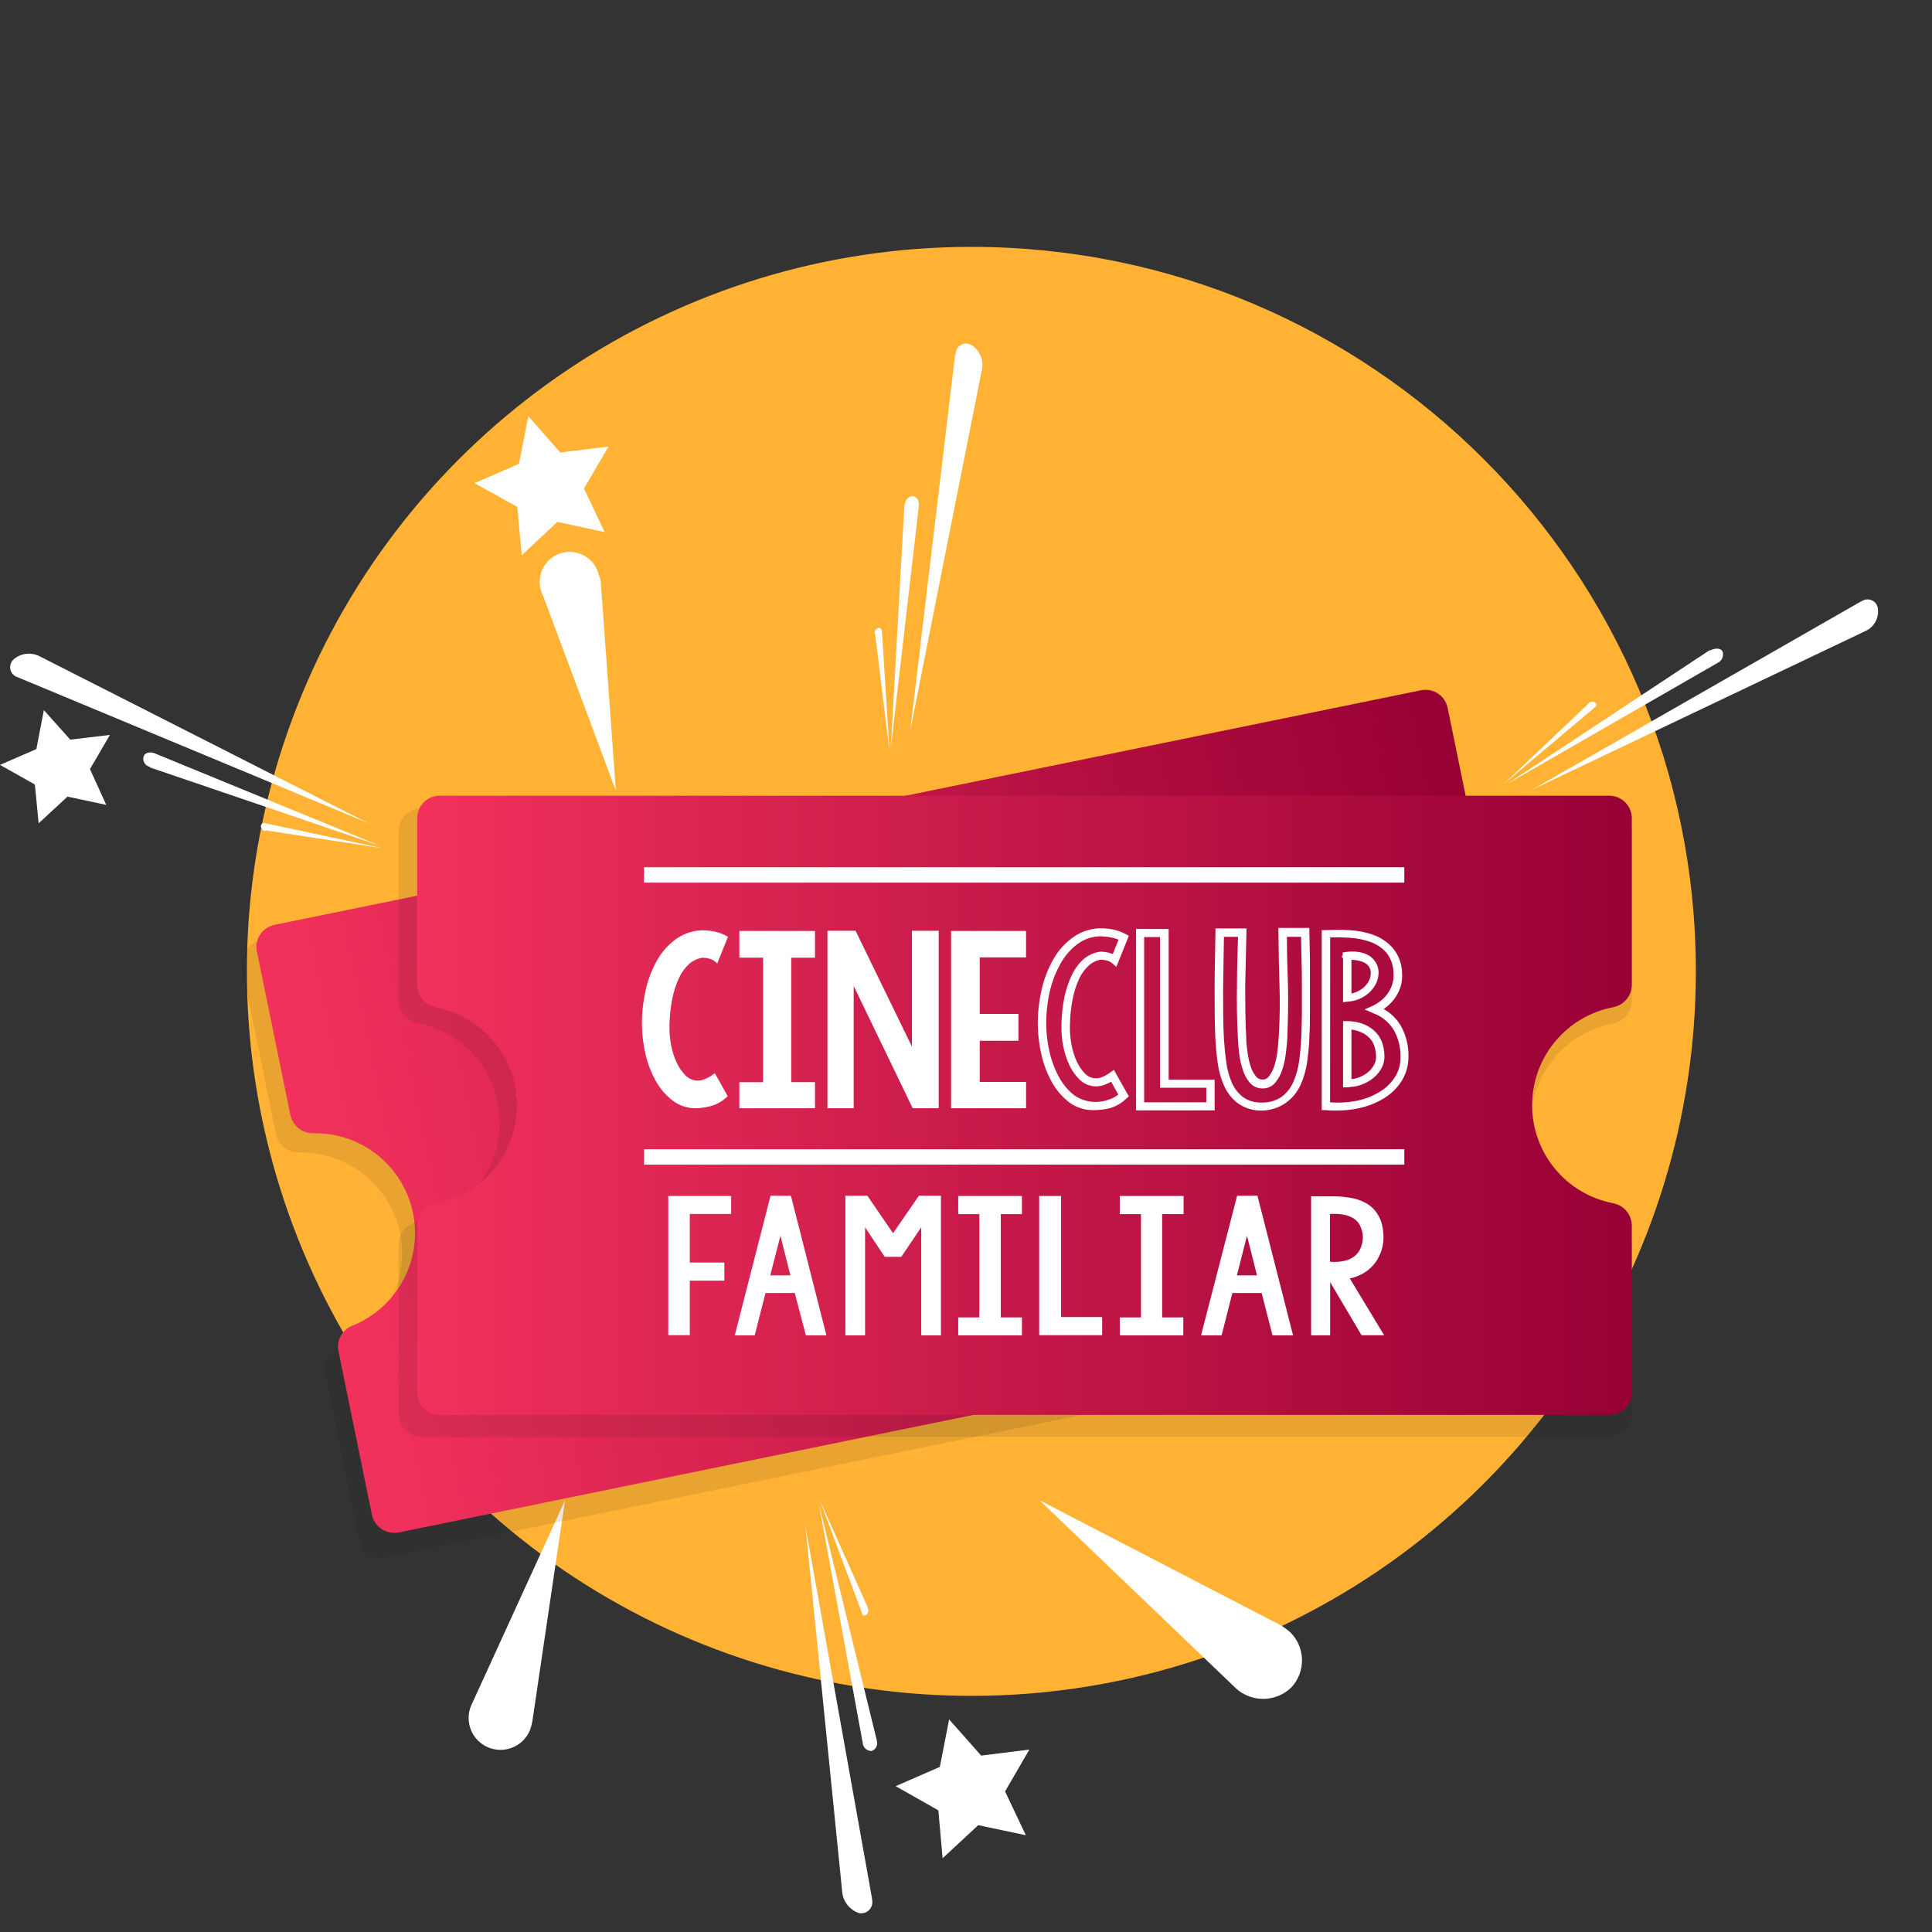 <svg xmlns="http://www.w3.org/2000/svg" width="180" height="180" viewBox="0 0 180 180">
    <rect x="0" y="0" width="180" height="180" fill="#333333" stroke="none"/>
    <defs>
        <linearGradient id="prefix__a" x1="4.555%" x2="95.712%" y1="56.021%" y2="44.017%">
            <stop offset="0%" stop-color="#F1315B"/>
            <stop offset="100%" stop-color="#980035"/>
        </linearGradient>
        <linearGradient id="prefix__b" x1="-.062%" x2="100%" y1="50%" y2="50%">
            <stop offset="0%" stop-color="#F1315B"/>
            <stop offset="100%" stop-color="#980035"/>
        </linearGradient>
    </defs>
    <g fill="none" fill-rule="evenodd">
        <path fill="#FFB233" d="M158 67.489c.004 27.303-16.44 51.919-41.664 62.37-25.223 10.45-54.258 4.675-73.564-14.631-19.306-19.306-25.08-48.34-14.63-73.564C38.592 16.44 63.208-.004 90.51 0c37.27.006 67.483 30.218 67.489 67.489" transform="translate(0 23)"/>
        <g fill-rule="nonzero">
            <g fill="#FFF">
                <g>
                    <g>
                        <path d="M.699 1.781l21.438 7.3L1.18.482C.72.279.196.398.105.768c-.059.207-.028.428.085.61s.298.308.509.347v.056zM11.47 7.642l10.883 1.663-10.869-2.32c-.251-.076-.44.042-.454.266.025.218.175.4.384.468l.056-.077z" transform="translate(0 23) translate(0 9) translate(.699 28.64) translate(12.574 9.081)"/>
                    </g>
                    <path d="M1.04 2.494l32.602 13.573L2.906.46C2.13.106 1.22.234.573.789c-.266.237-.382.6-.304.946.079.347.34.625.681.724 0 0 .077.035.09.035z" transform="translate(0 23) translate(0 9) translate(.699 28.64)"/>
                </g>
                <path d="M55.981 22.298l1.397 19.37-6.782-18.162c-.503-.96-.405-2.124.25-2.986.655-.863 1.75-1.27 2.81-1.042 1.059.226 1.892 1.045 2.137 2.1.11.225.175.47.188.72zM119.381 119.451l-22.535-11.68 18.309 17.534c1.476 1.338 3.738 1.295 5.162-.098 1.36-1.466 1.307-3.747-.119-5.148-.26-.22-.532-.423-.817-.608zM49.597 128.385l3.045-20.607-8.676 18.973c-.476.968-.39 2.119.227 3.005.616.886 1.664 1.368 2.738 1.259 1.073-.11 2.003-.793 2.428-1.784.106-.274.186-.557.238-.846z" transform="translate(0 23) translate(0 9)"/>
                <g>
                    <g>
                        <path d="M3.227 1.125L1.963 23.75 4.568 1.243C4.652.706 4.38.28 4.01.258c-.37-.02-.699.329-.79.867h.007zM.496 13.049L1.837 23.98l-.698-11.12c0-.21-.161-.385-.385-.315-.197.083-.32.282-.307.496l.049.007z" transform="translate(0 23) translate(0 9) translate(81.031) translate(0 13.97)"/>
                    </g>
                    <path d="M7.956 1.027l-4.19 35.08 6.712-33.809c.117-.842-.264-1.676-.978-2.137-.294-.191-.67-.207-.979-.041-.31.165-.504.486-.509.837-.016.025-.035.048-.056.07z" transform="translate(0 23) translate(0 9) translate(81.031)"/>
                </g>
                <g>
                    <g>
                        <path d="M19.56.643L.698 13.105 20.335 1.809c.404-.192.593-.664.433-1.083-.189-.3-.699-.3-1.139-.07l-.07-.013zM8.313 5.588L.356 13.14l8.509-7.167c.167-.126.216-.315.07-.434-.171-.154-.431-.154-.601 0l-.021.05z" transform="translate(0 23) translate(0 9) translate(139.709 23.75) translate(0 4.191)"/>
                    </g>
                    <path d="M33.649.3L3.032 17.827 34.11 3.032c.771-.355 1.232-1.16 1.146-2.005-.012-.35-.213-.667-.525-.827-.312-.16-.686-.137-.977.058-.033.019-.069.033-.105.042z" transform="translate(0 23) translate(0 9) translate(139.709 23.75)"/>
                </g>
                <g>
                    <g>
                        <path d="M5.525 22.472L.147.517l4.086 22.276c.026.435.389.773.824.769.199-.063.363-.205.453-.393.09-.188.098-.405.022-.599.025-.03.022-.073-.007-.098zM4.722 10.213L.244.203 4.156 10.68c-.004.091.043.178.123.223.08.046.178.043.255-.007.2-.134.279-.39.188-.614v-.07z" transform="translate(0 23) translate(0 9) translate(74.744 107.576) translate(1.397)"/>
                    </g>
                    <path d="M6.503 37.31L.293 2.598l3.444 34.228c.133.857.735 1.567 1.558 1.837.34.066.692-.043.936-.29.244-.247.348-.599.28-.939 0 0-.029-.09-.008-.126z" transform="translate(0 23) translate(0 9) translate(74.744 107.576)"/>
                </g>
                <path d="M3.206 7.537L3.255 7.621 3.598 11.177 6.287 8.69 9.898 9.458 8.383 6.126 10.241 2.941 6.545 3.381 4.086 0.629 3.388 4.261 0 5.735z" transform="translate(0 23) translate(0 9) translate(0 33.53)"/>
                <g>
                    <path d="M4.191 8.941L4.191 9.039 4.603 13.44 7.921 10.338 12.329 11.288 10.401 7.223 12.693 3.318 8.194 3.87 5.211 0.489 4.345 4.925 0.203 6.727z" transform="translate(0 23) translate(0 9) translate(44.008 6.287)"/>
                </g>
                <g>
                    <path d="M4.247 8.802L4.303 8.899 4.694 13.293 8.012 10.213 12.448 11.149 10.513 7.069 12.776 3.171 8.285 3.73 5.302 0.363 4.436 4.785 0.321 6.58z" transform="translate(0 23) translate(0 9) translate(83.127 127.834)"/>
                </g>
            </g>
            <g>
                <path fill="#1D1D1B" d="M115.958 18.483l-3.157-15.437c-.122-.56-.462-1.048-.944-1.357-.482-.31-1.067-.414-1.627-.292L1.88 23.534c-1.165.245-1.914 1.383-1.677 2.55l3.157 15.43c.212 1.022 1.122 1.748 2.165 1.726 4.539-.076 8.487 3.092 9.397 7.538.91 4.447-1.477 8.911-5.68 10.624-.966.392-1.518 1.415-1.314 2.438l3.158 15.438c.114.56.447 1.05.924 1.365.477.315 1.059.427 1.619.311l108.344-22.172c1.166-.238 1.92-1.375 1.683-2.542L120.5 40.802c-.218-1.02-1.13-1.741-2.173-1.718-4.526.054-8.454-3.113-9.36-7.549-.906-4.435 1.466-8.889 5.651-10.614.98-.38 1.545-1.407 1.341-2.438z" opacity=".1" transform="translate(0 23) translate(0 9) translate(22.353 32.133)"/>
                <g>
                    <path fill="url(#prefix__a)" d="M114.24 17.051l-3.116-15.214c-.105-.554-.43-1.043-.901-1.354-.471-.312-1.048-.42-1.6-.301L1.845 22.032c-.556.106-1.046.432-1.357.904-.312.473-.42 1.051-.298 1.604l3.115 15.214c.211 1.004 1.105 1.716 2.13 1.698 4.49-.09 8.4 3.042 9.296 7.442.895 4.4-1.482 8.81-5.649 10.482-.961.372-1.51 1.388-1.292 2.396l3.108 15.215c.242 1.145 1.36 1.883 2.508 1.655l106.78-21.85c1.145-.242 1.883-1.36 1.655-2.508l-3.088-15.25c-.206-.992-1.082-1.701-2.095-1.697-4.459.056-8.33-3.061-9.225-7.43-.895-4.368 1.437-8.757 5.557-10.46.945-.387 1.474-1.399 1.25-2.396z" transform="translate(0 23) translate(0 9) translate(22.353 32.133) translate(1.397)"/>
                    <g fill="#FFF">
                        <g>
                            <g>
                                <path d="M6.462 2.536c-.217-.112-.456-.172-.699-.175-.22-.012-.44 0-.657.035-.484.172-.906.483-1.215.894-.336.462-.573.987-.699 1.544-.162.686-.237 1.39-.223 2.096.008.844.095 1.686.258 2.514.108.609.281 1.204.517 1.775.219.543.505 1.057.852 1.53.3.405.666.757 1.083 1.04.36.245.796.354 1.23.308.273-.031.536-.124.768-.273.288-.181.551-.4.782-.65l1.397 1.586c-.322.45-.748.814-1.243 1.062-.416.192-.852.34-1.3.44-.706.15-1.442.064-2.095-.244-.694-.338-1.312-.813-1.816-1.397-.567-.654-1.037-1.386-1.397-2.173-.4-.838-.7-1.719-.894-2.626C.88 8.78.775 7.716.796 6.65c.01-1.004.172-2 .482-2.955.251-.852.69-1.638 1.286-2.298C3.192.767 4.008.357 4.89.231c.319-.05.641-.07.964-.063.345.007.688.061 1.02.16l-.412 2.208z" transform="translate(0 23) translate(0 9) translate(22.353 32.133) translate(1.397) translate(21.655 10.478) translate(2.096 6.287) translate(0 12.574)"/>
                                <path d="M7.32 16.45c-.75.162-1.533.071-2.228-.258-.717-.345-1.356-.832-1.879-1.432-.584-.655-1.071-1.392-1.446-2.186-.405-.852-.712-1.747-.915-2.669C.622 8.85.516 7.772.538 6.692c.011-1.022.176-2.037.489-3.01.285-.88.763-1.683 1.397-2.355C3.074.658 3.926.22 4.848.077c.332-.055.67-.078 1.006-.07.362.01.721.066 1.069.168l.16.049-.482 2.64-.244-.133c-.18-.098-.382-.15-.587-.153-.202-.024-.406-.024-.608 0-.44.158-.824.442-1.103.817-.33.44-.567.94-.699 1.474-.157.673-.23 1.363-.217 2.054.006.835.09 1.667.252 2.486.109.596.28 1.18.51 1.74.213.529.492 1.029.831 1.488.283.39.633.725 1.034.992.535.373 1.246.373 1.781 0 .276-.168.525-.375.74-.615l.154-.16 1.6 1.864-.09.12c-.341.473-.792.856-1.314 1.117-.42.213-.863.379-1.32.496zM4.772.448C3.973.584 3.24.971 2.675 1.551c-.585.634-1.022 1.39-1.278 2.214-.302.937-.46 1.915-.468 2.9-.02 1.05.083 2.101.307 3.129.188.893.476 1.763.86 2.591.364.761.835 1.467 1.397 2.096.491.56 1.09 1.016 1.76 1.341 1.051.432 2.243.36 3.234-.196.419-.21.784-.514 1.07-.887L8.43 13.433c-.21.203-.445.379-.698.524-.652.42-1.488.426-2.145.014-.434-.294-.815-.66-1.124-1.083-.361-.483-.657-1.012-.88-1.572-.242-.582-.42-1.188-.531-1.809-.166-.847-.252-1.707-.259-2.57-.013-.722.065-1.443.23-2.145.14-.581.391-1.13.741-1.614.337-.438.793-.77 1.313-.957.242-.042.488-.059.734-.049.178.008.354.038.524.091L6.664.461c-.263-.065-.532-.1-.803-.105-.325-.01-.65.012-.971.063L4.77.447z" transform="translate(0 23) translate(0 9) translate(22.353 32.133) translate(1.397) translate(21.655 10.478) translate(2.096 6.287) translate(0 12.574)"/>
                            </g>
                            <g>
                                <path d="M3.807 17.54L3.395 15.501 5.56 15.061 3.157 3.325 0.992 3.765 0.566 1.67 7.09 0.335 7.509 2.431 5.344 2.878 7.747 14.607 9.912 14.166 10.331 16.206z" transform="translate(0 23) translate(0 9) translate(22.353 32.133) translate(1.397) translate(21.655 10.478) translate(2.096 6.287) translate(7.684 10.478)"/>
                                <path d="M10.562 16.353L3.653 17.75l-.489-2.41 2.166-.44L3.004 3.549l-2.166.44-.496-2.431L7.244.16l.496 2.43-2.166.448 2.327 11.365 2.165-.447.496 2.396zm-6.601.97l6.14-1.256-.321-1.677-2.166.44L5.12 2.731l2.166-.44-.35-1.697L.797 1.85l.35 1.69 2.165-.44 2.48 12.1-2.173.446.343 1.677z" transform="translate(0 23) translate(0 9) translate(22.353 32.133) translate(1.397) translate(21.655 10.478) translate(2.096 6.287) translate(7.684 10.478)"/>
                            </g>
                            <g>
                                <path d="M3.06 6.462L5.484 18.281 3.465 18.693 0.224 2.836 2.473 2.375 10.227 12.469 7.935 1.292 9.989 0.866 13.272 16.695 11.177 17.114z" transform="translate(0 23) translate(0 9) translate(22.353 32.133) translate(1.397) translate(21.655 10.478) translate(2.096 6.287) translate(16.067 7.684)"/>
                                <path d="M13.468 16.835l-2.375.489L3.409 7.258l2.284 11.177-2.396.489L0 2.689l2.564-.524 7.313 9.515L7.684 1.11l2.438-.502 3.346 16.227zm-2.2.07l1.739-.356L9.842 1.055l-1.676.342 2.424 11.875L2.389 2.578l-1.942.398L3.618 18.47l1.635-.336-2.55-12.462 8.565 11.233z" transform="translate(0 23) translate(0 9) translate(22.353 32.133) translate(1.397) translate(21.655 10.478) translate(2.096 6.287) translate(16.067 7.684)"/>
                            </g>
                            <g>
                                <path d="M6.797 0.622L7.209 2.661 3.018 3.528 4.142 9.046 7.677 8.348 8.103 10.443 4.568 11.142 5.414 15.27 9.64 14.383 10.066 16.479 3.625 17.799 0.384 1.956z" transform="translate(0 23) translate(0 9) translate(22.353 32.133) translate(1.397) translate(21.655 10.478) translate(2.096 6.287) translate(27.243 6.287)"/>
                                <path d="M10.262 16.604l-6.818 1.397L.133 1.788 6.95.391l.488 2.41-4.226.866 1.055 5.156 3.535-.699.503 2.452-3.535.699.768 3.75 4.192-.88.53 2.46zm-6.51.95l6.056-1.243-.35-1.711-4.226.887-.915-4.499 3.493-.698-.35-1.719-3.534.699L2.794 3.38l4.191-.866-.342-1.67-6.056 1.25 3.164 15.46z" transform="translate(0 23) translate(0 9) translate(22.353 32.133) translate(1.397) translate(21.655 10.478) translate(2.096 6.287) translate(27.243 6.287)"/>
                            </g>
                            <path d="M43.715 21.767c-.793.17-1.621.075-2.354-.273-.742-.352-1.403-.854-1.942-1.474-.596-.68-1.092-1.443-1.474-2.263-.41-.863-.718-1.77-.922-2.703-.237-1.069-.344-2.162-.321-3.256.01-1.04.177-2.075.495-3.066.294-.911.785-1.746 1.44-2.445.694-.702 1.6-1.156 2.577-1.292.344-.055.693-.079 1.04-.07.38.007.756.066 1.119.174l.328.098-.566 3.074-.482-.273c-.155-.082-.327-.125-.503-.125-.179-.016-.359-.016-.538 0-.399.15-.747.408-1.006.747-.305.418-.524.893-.642 1.397-.154.657-.227 1.33-.217 2.005.013.825.097 1.648.252 2.459.106.582.275 1.151.503 1.697.204.518.477 1.007.81 1.453.27.372.604.693.985.95.474.323 1.097.323 1.572 0 .258-.157.494-.35.698-.573l.3-.335 1.845 2.152-.182.237c-.361.501-.841.904-1.397 1.174-.45.231-.926.41-1.418.53zM41.158 5.763c-.744.139-1.428.505-1.956 1.048-.573.613-1.002 1.345-1.257 2.144-.3.918-.456 1.878-.461 2.843-.023 1.038.078 2.074.3 3.088.193.89.486 1.754.873 2.578.35.759.807 1.464 1.356 2.095.471.542 1.049.982 1.697 1.293.998.412 2.13.34 3.067-.196.344-.17.65-.407.9-.699l-.893-1.096c-.168.155-.354.291-.552.405-.739.48-1.696.464-2.417-.042-.454-.304-.851-.684-1.174-1.125-.367-.497-.67-1.04-.9-1.613-.249-.593-.432-1.212-.546-1.845-.164-.851-.25-1.717-.258-2.584-.014-.736.066-1.47.237-2.187.14-.608.405-1.18.776-1.683.354-.47.84-.826 1.397-1.02h.049c.249-.043.502-.06.754-.049.12.006.239.02.356.042l.266-1.397c-.193-.04-.39-.063-.587-.07-.3 0-.598.021-.894.063l-.133.007zM54.787 19.56l-7.202 1.473-3.388-16.555 2.976-.608 2.794 13.754 4.226-.866.594 2.801zm-6.587.579l5.672-1.16-.273-1.327-4.191.866-2.794-13.754-1.446.293L48.2 20.14zM59.027 18.68c-.77.18-1.58.107-2.305-.21-.611-.308-1.138-.758-1.537-1.314-.425-.596-.761-1.25-.999-1.942-.251-.698-.482-1.439-.698-2.172-.364-1.397-.699-2.969-1.027-4.625-.329-1.655-.636-3.353-.964-5.113l-.07-.363 2.829-.58.063.384c.284 1.588.573 3.179.866 4.771.293 1.572.65 3.179 1.069 4.792.112.447.244.908.405 1.397.146.428.33.842.552 1.237.181.312.418.59.698.817.177.148.409.212.636.175.238-.036.443-.184.552-.398.168-.334.272-.697.307-1.07.053-.475.053-.955 0-1.431-.049-.531-.105-1.041-.174-1.509-.231-1.55-.524-3.102-.88-4.596-.357-1.495-.7-3.109-1.083-4.771l-.077-.37 2.794-.574.643 2.892c.186.857.368 1.696.544 2.515.175.824.343 1.614.49 2.375.146.762.272 1.474.377 2.096.118.747.21 1.523.265 2.305.064.752.02 1.51-.133 2.25-.153.703-.485 1.355-.964 1.892-.588.6-1.35.999-2.179 1.14zM52.335 3.492c.307 1.625.608 3.208.901 4.75.314 1.641.657 3.178 1.013 4.575.196.699.412 1.397.657 2.096.218.624.524 1.214.908 1.753.328.458.761.83 1.264 1.083.57.24 1.201.291 1.802.147.651-.115 1.251-.427 1.719-.894.393-.44.665-.974.789-1.551.147-.672.194-1.362.14-2.047-.047-.75-.133-1.495-.259-2.235-.098-.636-.223-1.335-.37-2.096-.147-.761-.307-1.544-.482-2.354s-.356-1.656-.545-2.515l-.496-2.11-1.292.266c.328 1.523.698 2.997.992 4.38.363 1.516.663 3.088.901 4.66.063.488.126 1.005.175 1.55.056.527.056 1.059 0 1.586-.044.465-.177.918-.392 1.334-.226.43-.644.725-1.124.796-.448.08-.908-.043-1.258-.335-.342-.286-.627-.634-.838-1.027-.25-.444-.457-.912-.615-1.397-.167-.489-.307-.978-.419-1.439-.419-1.614-.789-3.248-1.082-4.834-.273-1.467-.538-2.927-.797-4.394l-1.292.252zM65.845 17.275c-.315.07-.636.119-.971.16l-.356.05L61.15 1.034l.363-.091c.698-.168 1.397-.307 2.18-.42.757-.11 1.526-.11 2.283 0 .736.117 1.43.418 2.02.874.645.537 1.093 1.275 1.27 2.096.13.454.165.929.105 1.397-.057.407-.177.803-.356 1.173-.163.337-.373.65-.622.93l-.125.14c.725.234 1.375.655 1.886 1.222.658.762 1.101 1.685 1.285 2.675.16.743.114 1.516-.133 2.235-.264.732-.692 1.394-1.25 1.935-.636.61-1.377 1.1-2.186 1.446-.65.285-1.33.496-2.026.629zm-.699-.636c.832-.12 1.643-.355 2.41-.698.717-.307 1.374-.737 1.942-1.272.473-.459.834-1.02 1.055-1.641.205-.595.244-1.236.112-1.851-.157-.864-.543-1.67-1.118-2.333-.564-.617-1.32-1.026-2.144-1.16l-.853-.168.699-.503c.203-.15.388-.324.552-.517.205-.224.375-.478.503-.754.15-.298.248-.62.293-.95.044-.375.013-.755-.09-1.118-.136-.668-.49-1.273-1.007-1.718-.484-.373-1.057-.613-1.662-.699-.679-.1-1.368-.1-2.047 0-.6.091-1.18.196-1.74.322l3.095 15.06zm1.481-1.767l-.23.042-.357.042-1.222-5.966.398-.07c.53-.104 1.076-.104 1.607 0 .433.085.845.259 1.208.51.334.24.61.55.81.908.199.358.34.745.42 1.146.084.405.055.826-.084 1.216-.14.383-.35.736-.622 1.04-.278.313-.606.577-.97.783-.302.166-.627.284-.965.349h.007zm-.887-5.267l.922 4.492c.184-.06.362-.137.53-.23.29-.167.551-.377.776-.623.204-.231.363-.499.468-.789.098-.266.12-.554.063-.831-.068-.328-.185-.644-.349-.936-.144-.274-.347-.513-.594-.699-.276-.187-.587-.316-.915-.377-.3-.05-.607-.052-.908-.007h.007zm-1.285-2.382l-.81-3.96-.14-.092.042-.244v-.203l.16-.035c.057-.033.118-.059.182-.076.334-.116.681-.186 1.034-.21.341-.025.685.013 1.013.112.319.098.607.276.838.517.243.271.399.61.447.97.049.332.027.67-.063.993-.094.323-.242.628-.44.9-.213.29-.473.543-.768.748-.332.227-.7.393-1.09.49l-.405.09zm0-3.989l.628 3.039c.15-.061.293-.139.426-.23.225-.157.421-.35.58-.573.155-.21.266-.447.329-.699.063-.227.08-.465.048-.698-.026-.215-.116-.417-.258-.58-.14-.148-.315-.256-.51-.315-.227-.063-.463-.09-.698-.076-.195.029-.386.073-.573.132h.028z" transform="translate(0 23) translate(0 9) translate(22.353 32.133) translate(1.397) translate(21.655 10.478) translate(2.096 6.287)"/>
                        </g>
                        <path d="M0.021 7.768H70.853V9.2H0.021z" transform="translate(0 23) translate(0 9) translate(22.353 32.133) translate(1.397) translate(21.655 10.478) rotate(-11.56 162.1 -3.096)"/>
                        <path d="M-0.35 7.173H70.482V8.605H-0.35z" transform="translate(0 23) translate(0 9) translate(22.353 32.133) translate(1.397) translate(21.655 10.478) rotate(-11.56 35.066 7.889)"/>
                    </g>
                    <g fill="#FFF">
                        <path d="M5.938 11.924L6.273 13.566 2.501 14.334 3.409 18.77 6.566 18.162 6.909 19.839 3.751 20.481 4.771 25.455 2.794 25.846.189 13.119zM17.233 22.87l-1.872.385-1.781-3.696-2.669.545-.195 4.073-1.872.384.656-13.384 1.858-.378 5.875 12.071zm-6.287-4.456l1.837-.378-1.606-3.415-.23 3.793zM18.742 12.287L20.761 22.151 18.965 22.514 16.36 9.78 18.372 9.367 21.403 12.273 23.052 8.383 25.064 7.97 27.676 20.712 25.874 21.082 23.855 11.219 22.591 14.285 21.103 14.586zM29.262 20.411L28.927 18.77 30.862 18.372 28.934 8.948 26.999 9.34 26.656 7.684 32.482 6.489 32.818 8.152 30.883 8.543 32.818 17.974 34.746 17.575 35.088 19.217zM36.045 5.763L38.308 16.814 42.08 16.039 42.423 17.701 36.674 18.861 34.075 6.154zM44.008 17.394L43.673 15.752 45.608 15.354 43.68 5.924 41.745 6.322 41.403 4.666 47.229 3.472 47.564 5.127 45.629 5.525 47.564 14.956 49.499 14.558 49.834 16.199zM59.823 14.153l-1.872.384-1.781-3.66-2.669.544-.195 4.066-1.872.384.656-13.412 1.859-.377 5.874 12.07zm-6.252-4.457l1.838-.377-1.621-3.416-.217 3.793zM61.472 13.817L58.873 1.125 60.04.866l1.166-.21c.36-.057.72-.097 1.083-.118.3-.018.601-.018.901 0 .45.042.888.168 1.293.37.335.175.633.412.88.699.233.25.422.538.559.852.136.304.246.62.328.943.093.412.124.836.09 1.257-.028.434-.132.86-.307 1.258-.18.419-.44.8-.761 1.124-.376.374-.82.672-1.306.88l4.19 4.548-2.095.426-3.856-4.268.992 4.89-1.725.3zM64.336 3.78c-.083-.284-.21-.552-.377-.796-.166-.24-.393-.43-.657-.552-.314-.134-.65-.206-.992-.21-.472-.007-.943.057-1.397.189l.894 4.352c.47-.044.927-.167 1.355-.363.335-.164.627-.403.853-.699.197-.266.322-.579.363-.908.056-.337.044-.681-.035-1.013h-.007z" transform="translate(0 23) translate(0 9) translate(22.353 32.133) translate(1.397) translate(30.037 41.214)"/>
                    </g>
                </g>
            </g>
            <g>
                <path fill="#1D1D1B" d="M115.008 19.308V3.548c0-1.188-.963-2.15-2.151-2.15H2.263c-1.188 0-2.151.962-2.151 2.15v15.76c.013 1.033.757 1.912 1.774 2.095 4.44.858 7.648 4.744 7.648 9.267 0 4.522-3.208 8.408-7.648 9.266C.87 40.12.126 40.998.112 42.03v15.76c-.002.571.224 1.12.627 1.525.404.405.952.633 1.524.633h110.594c.572 0 1.12-.228 1.524-.633.403-.405.63-.954.627-1.525V42.073c-.013-1.033-.757-1.912-1.774-2.095-4.44-.858-7.648-4.744-7.648-9.267 0-4.522 3.208-8.408 7.648-9.266 1.032-.186 1.78-1.088 1.774-2.137z" opacity=".1" transform="translate(0 23) translate(0 9) translate(37.023 41.913)"/>
                <g>
                    <path fill="url(#prefix__b)" d="M113.611 17.848V2.319c0-1.157-.938-2.095-2.095-2.095H2.543C1.385.224.447 1.162.447 2.319v15.529c.003 1.03.74 1.91 1.753 2.095 4.377.843 7.54 4.673 7.54 9.13 0 4.458-3.163 8.288-7.54 9.13C1.188 38.388.45 39.27.447 40.3v15.515c0 1.157.938 2.095 2.096 2.095h108.973c1.157 0 2.095-.938 2.095-2.095V40.285c-.003-1.027-.736-1.908-1.746-2.096-4.377-.842-7.54-4.672-7.54-9.13 0-4.457 3.163-8.287 7.54-9.13 1.005-.187 1.737-1.059 1.746-2.081z" transform="translate(0 23) translate(0 9) translate(37.023 41.913) translate(1.397)"/>
                    <g fill="#FFF">
                        <g>
                            <g>
                                <path d="M7.363 2.955c-.185-.153-.403-.26-.636-.315-.212-.055-.43-.086-.65-.09-.519.061-1.007.28-1.397.628-.429.39-.772.867-1.006 1.397-.3.64-.517 1.317-.642 2.012-.154.823-.233 1.657-.238 2.494-.012.616.042 1.232.16 1.837.11.573.29 1.129.539 1.656.212.457.5.875.852 1.236.305.31.707.505 1.139.552.272.025.546-.01.803-.105.319-.115.62-.275.894-.475l1.02 1.823c-.396.371-.875.642-1.397.79-.458.112-.926.17-1.397.174-.73-.001-1.438-.247-2.012-.698-.614-.466-1.126-1.053-1.502-1.725-.435-.753-.758-1.565-.957-2.41-.218-.904-.335-1.83-.35-2.76-.015-1.064.095-2.126.33-3.164.211-.98.57-1.921 1.06-2.794.444-.777 1.052-1.447 1.782-1.963C4.495.554 5.376.308 6.266.356c.324.014.647.056.964.126.335.082.658.204.964.363l-.831 2.11z" transform="translate(0 23) translate(0 9) translate(37.023 41.913) translate(1.397) translate(20.956 6.287) translate(0 5.588) translate(0 .699)"/>
                                <path d="M5.414 16.765c-.756.003-1.493-.242-2.096-.698-.634-.48-1.164-1.084-1.558-1.775-.439-.772-.766-1.602-.97-2.466-.224-.915-.344-1.852-.357-2.794C.42 7.952.532 6.873.768 5.82c.214-1 .58-1.96 1.083-2.85.452-.805 1.08-1.498 1.837-2.026.765-.52 1.675-.785 2.599-.754.336.015.67.06.999.132.353.082.694.211 1.013.385l.153.076-1.006 2.494-.21-.188c-.16-.131-.349-.222-.55-.266-.197-.05-.399-.078-.602-.084-.46.069-.892.268-1.243.573-.403.37-.728.816-.957 1.313-.29.629-.5 1.29-.629 1.97-.161.82-.248 1.652-.258 2.487-.015.605.037 1.209.153 1.802.1.563.275 1.11.517 1.628.198.438.473.838.81 1.18.27.282.632.458 1.02.496.238.02.478-.016.7-.104.303-.107.588-.26.844-.454l.182-.133 1.201 2.151-.111.098c-.43.397-.95.683-1.516.831-.452.117-.916.18-1.383.19zM6.112.58c-.804-.005-1.59.24-2.25.698-.703.504-1.29 1.155-1.717 1.907-.487.856-.839 1.782-1.041 2.746C.87 6.957.76 8.008.775 9.06c.012.915.129 1.827.35 2.716.208.815.536 1.594.97 2.313.35.644.825 1.212 1.398 1.67.942.636 2.124.803 3.206.453.453-.122.873-.344 1.23-.65l-.839-1.508c-.239.153-.494.28-.761.377-.286.112-.595.155-.901.126-.469-.045-.906-.253-1.237-.587-.369-.373-.67-.808-.887-1.285-.245-.553-.416-1.136-.51-1.733-.128-.616-.19-1.243-.188-1.872.013-.856.1-1.709.258-2.55.123-.71.334-1.402.629-2.06.251-.544.61-1.031 1.055-1.432.41-.375.924-.618 1.473-.699.236.007.47.04.699.098.173.043.34.108.496.196L7.915.936c-.232-.103-.473-.182-.72-.237C6.896.63 6.593.587 6.287.566L6.112.58z" transform="translate(0 23) translate(0 9) translate(37.023 41.913) translate(1.397) translate(20.956 6.287) translate(0 5.588) translate(0 .699)"/>
                            </g>
                            <g>
                                <path d="M0.622 16.611L0.622 14.516 2.836 14.516 2.836 2.55 0.622 2.55 0.622 0.454 7.279 0.454 7.279 2.55 5.071 2.55 5.071 14.523 7.279 14.523 7.279 16.618z" transform="translate(0 23) translate(0 9) translate(37.023 41.913) translate(1.397) translate(20.956 6.287) translate(0 5.588) translate(9.081 .699)"/>
                                <path d="M7.474 16.765H.426v-2.43H2.64V2.737H.426V.251h7.048v2.487H5.26v11.596h2.214v2.431zm-6.657-.37h6.287V14.71H4.89V2.361h2.207V.63H.81V2.36h2.215v12.35H.817v1.684z" transform="translate(0 23) translate(0 9) translate(37.023 41.913) translate(1.397) translate(20.956 6.287) translate(0 5.588) translate(9.081 .699)"/>
                            </g>
                            <g>
                                <path d="M2.501 4.548L2.501 16.611 0.447 16.611 0.447 0.419 2.745 0.419 8.334 11.868 8.334 0.419 10.429 0.419 10.429 16.611 8.334 16.611z" transform="translate(0 23) translate(0 9) translate(37.023 41.913) translate(1.397) translate(20.956 6.287) translate(0 5.588) translate(17.464 .699)"/>
                                <path d="M10.618 16.765H8.194L2.696 5.372v11.393H.251V.231h2.62l5.253 10.792V.231h2.494v16.534zm-2.173-.37h1.782V.608H8.515v12.099L2.62.607H.643v15.816h1.662V3.695l6.14 12.7z" transform="translate(0 23) translate(0 9) translate(37.023 41.913) translate(1.397) translate(20.956 6.287) translate(0 5.588) translate(17.464 .699)"/>
                            </g>
                            <g>
                                <path d="M7.384 0.44L7.384 2.536 3.067 2.536 3.067 8.173 6.671 8.173 6.671 10.269 3.067 10.269 3.067 14.46 7.384 14.46 7.384 16.555 0.81 16.555 0.81 0.44z" transform="translate(0 23) translate(0 9) translate(37.023 41.913) translate(1.397) translate(20.956 6.287) translate(0 5.588) translate(28.64 .699)"/>
                                <path d="M7.58 16.765H.593V.251h6.985v2.46H3.262v5.266h3.605v2.501H3.262v3.835H7.58v2.452zm-6.574-.37h6.182v-1.726H2.871v-4.568h3.611V8.383H2.871V2.375h4.317V.629H1.006v15.766z" transform="translate(0 23) translate(0 9) translate(37.023 41.913) translate(1.397) translate(20.956 6.287) translate(0 5.588) translate(28.64 .699)"/>
                            </g>
                            <path d="M42.527 17.638c-.808.02-1.6-.225-2.256-.698-.653-.5-1.2-1.124-1.607-1.837-.446-.787-.778-1.634-.985-2.515-.229-.929-.35-1.88-.363-2.836-.017-1.095.096-2.187.336-3.256.22-1.016.592-1.993 1.103-2.898.466-.832 1.113-1.548 1.893-2.096.806-.56 1.772-.843 2.753-.803.347.018.693.064 1.033.14.371.081.729.215 1.062.397l.3.161-1.166 2.899-.42-.37c-.136-.109-.296-.185-.467-.224-.174-.043-.352-.07-.531-.084-.42.065-.814.249-1.132.531-.384.353-.695.778-.915 1.25-.281.616-.487 1.264-.615 1.929-.153.808-.235 1.629-.244 2.452-.014.592.035 1.185.147 1.767.099.548.268 1.08.503 1.586.19.417.452.798.775 1.124.235.239.547.385.88.412.216.02.434-.011.636-.09.28-.107.546-.25.79-.426l.362-.266 1.398 2.473-.224.195c-.44.427-.977.739-1.565.909-.484.118-.982.177-1.48.174zm.699-16.192c-.748-.01-1.48.212-2.096.636-.683.484-1.251 1.114-1.662 1.844-.483.84-.836 1.75-1.048 2.696-.225 1.014-.333 2.05-.321 3.088.015.9.13 1.794.342 2.668.195.802.5 1.574.908 2.291.351.628.827 1.177 1.397 1.614.894.6 2.015.756 3.039.42.374-.098.723-.272 1.027-.51l-.664-1.202c-.199.114-.407.213-.622.293-.822.313-1.751.104-2.36-.53-.386-.39-.7-.844-.93-1.342-.258-.56-.445-1.148-.559-1.753-.119-.633-.173-1.277-.16-1.921.009-.866.098-1.729.265-2.578.145-.725.38-1.429.699-2.096.259-.566.632-1.072 1.096-1.487.446-.383.996-.626 1.579-.699h.056c.252.006.503.041.747.105l.343.112.538-1.335c-.18-.078-.368-.139-.56-.181-.29-.067-.588-.107-.886-.119l-.168-.014zM53.788 17.66h-7.32V.76h3.038v14.041h4.282v2.857zm-6.566-.748h5.79v-1.355h-4.316V1.516h-1.474v15.396zM58.147 17.68c-.797.016-1.577-.23-2.222-.698-.541-.423-.97-.972-1.25-1.6-.299-.666-.499-1.372-.594-2.096-.105-.74-.181-1.502-.223-2.263-.07-1.432-.07-3.025-.07-4.736 0-1.712.049-3.416.077-5.204v-.37h2.885v.39c-.042 1.617-.08 3.23-.112 4.842 0 1.6 0 3.255.09 4.89 0 .46.057.935.12 1.397.056.45.155.894.293 1.327.105.337.27.651.489.929.138.182.351.292.58.3.241.021.477-.084.621-.28.236-.29.411-.625.517-.984.147-.454.245-.923.294-1.397.063-.531.104-1.034.132-1.516.091-1.565.105-3.137.056-4.673-.049-1.537-.084-3.2-.098-4.89V.664h2.878l.056 2.968V8.627c0 .775 0 1.502-.056 2.152 0 .76-.097 1.536-.195 2.312-.097.75-.302 1.481-.608 2.172-.295.656-.751 1.226-1.327 1.656-.676.496-1.494.763-2.333.761zM54.654 1.495c-.028 1.658-.053 3.267-.077 4.827 0 1.67 0 3.248.077 4.694.049.699.119 1.474.224 2.2.084.656.263 1.296.53 1.9.23.516.582.967 1.027 1.314.51.348 1.116.525 1.733.503.662.024 1.315-.162 1.865-.531.477-.364.852-.846 1.09-1.397.274-.628.457-1.291.544-1.97.098-.755.168-1.509.196-2.242.028-.734.049-1.356.056-2.096.007-.74 0-1.572 0-2.403s0-1.698-.035-2.57l-.042-2.23h-1.32c0 1.559.049 3.067.098 4.493.049 1.557 0 3.157-.056 4.743 0 .489-.077 1.013-.133 1.55-.056.53-.166 1.052-.328 1.558-.14.448-.363.865-.657 1.23-.306.375-.774.58-1.257.551-.455-.013-.881-.225-1.167-.58-.275-.35-.483-.747-.615-1.173-.154-.475-.264-.964-.328-1.46-.063-.51-.105-1.013-.126-1.488-.083-1.67-.118-3.339-.083-4.952 0-1.495.055-2.983.097-4.471h-1.313zM65.104 17.68c-.321 0-.65 0-.978-.042h-.363V.873h.377c.738-.038 1.477-.038 2.215 0 .765.037 1.52.188 2.242.447.697.254 1.32.679 1.81 1.237.529.648.826 1.454.844 2.29.04.474-.02.95-.174 1.398-.138.39-.336.755-.587 1.083-.23.295-.497.558-.796.782l-.154.112c.666.374 1.22.919 1.607 1.579.485.88.726 1.873.698 2.878.007.762-.196 1.51-.587 2.165-.401.666-.954 1.229-1.613 1.642-.745.47-1.568.801-2.431.978-.693.15-1.4.222-2.11.216zm-.559-.768c.841.067 1.688.017 2.515-.147.77-.159 1.507-.455 2.173-.873.568-.35 1.047-.829 1.397-1.397.322-.54.489-1.16.482-1.788.018-.877-.196-1.742-.622-2.508-.43-.724-1.096-1.279-1.886-1.572l-.845-.37.796-.35c.226-.113.441-.246.643-.398.515-.383.904-.91 1.117-1.515.122-.357.168-.736.133-1.111.008-.683-.216-1.348-.636-1.886-.4-.462-.912-.813-1.487-1.02-.646-.229-1.321-.363-2.005-.398-.608-.035-1.202-.05-1.768-.035l-.007 15.368zm1.803-1.397h-.594V9.347h.398c.541 0 1.077.103 1.579.307.407.17.776.423 1.083.74.28.302.49.663.614 1.055.121.392.182.799.182 1.209.001.414-.112.82-.328 1.173-.212.354-.492.663-.825.908-.337.25-.712.443-1.11.573-.318.107-.65.164-.985.168l-.014.035zm.188-5.344v4.582c.193-.016.383-.056.566-.119.316-.1.613-.251.88-.447.253-.188.465-.425.622-.698.15-.238.227-.515.224-.796.001-.334-.048-.667-.147-.985-.089-.29-.241-.554-.447-.776-.233-.241-.514-.432-.825-.559-.277-.122-.571-.202-.873-.237v.035zm-.782-2.585V3.493l-.119-.119.091-.23c-.002-.02-.002-.038 0-.056V2.94h.168c.063-.023.128-.038.195-.042.35-.046.705-.046 1.055 0 .34.044.668.148.971.307.289.17.53.41.699.699.188.313.274.677.244 1.04-.016.335-.104.661-.258.958-.16.297-.367.567-.615.796-.267.241-.571.437-.901.58-.37.155-.766.243-1.167.258l-.363.05zm.782-3.919v3.109c.16-.034.317-.083.468-.147.256-.107.492-.256.699-.44.182-.17.336-.368.454-.587.106-.203.165-.427.175-.656.023-.216-.024-.434-.133-.622-.104-.174-.254-.317-.433-.412-.219-.113-.455-.186-.699-.217-.175-.035-.352-.056-.53-.063v.035z" transform="translate(0 23) translate(0 9) translate(37.023 41.913) translate(1.397) translate(20.956 6.287) translate(0 5.588)"/>
                        </g>
                        <path d="M0.629 0.328H71.461V1.76H0.629z" transform="translate(0 23) translate(0 9) translate(37.023 41.913) translate(1.397) translate(20.956 6.287) translate(0 26.545)"/>
                        <path d="M0.629 0.601H71.461V2.033H0.629z" transform="translate(0 23) translate(0 9) translate(37.023 41.913) translate(1.397) translate(20.956 6.287)"/>
                    </g>
                    <g fill="#FFF">
                        <path d="M5.952.489L5.952 2.165 2.096 2.165 2.096 6.692 5.316 6.692 5.316 8.383 2.096 8.383 2.096 13.454.091 13.454.091.489zM14.823 13.475H12.91l-1.034-3.947H9.151l-1.006 3.947H6.287L9.619.468h1.9l3.304 13.007zM9.591 7.887h1.88l-.93-3.696-.95 3.696zM18.428 3.409L18.428 13.475 16.59 13.475 16.59.468 18.644.468 21.033 3.961 23.443.468 25.497.468 25.497 13.475 23.66 13.475 23.66 3.409 21.802 6.161 20.258 6.161zM27.104 13.475L27.104 11.805 29.073 11.805 29.073 2.179 27.104 2.179 27.104.489 33.041.489 33.041 2.179 31.071 2.179 31.071 11.805 33.041 11.805 33.041 13.475zM36.688.489L36.688 11.77 40.516 11.77 40.516 13.461 34.648 13.461 34.648.489zM42.157 13.475L42.157 11.805 44.134 11.805 44.134 2.179 42.157 2.179 42.157.489 48.102.489 48.102 2.179 46.104 2.179 46.104 11.805 48.074 11.805 48.074 13.475zM58.3 13.475h-1.914l-1.012-3.947h-2.725l-1.006 3.947H49.73L53.09.468h1.893L58.3 13.475zm-5.232-5.588h1.872l-.929-3.696-.943 3.696zM59.984 13.475V.524H62.366c.363.012.724.047 1.083.105.298.04.593.105.88.195.431.133.836.341 1.194.615.28.231.517.51.699.824.177.294.304.615.377.95.073.326.115.658.126.992.014.422-.038.844-.154 1.25-.119.417-.305.811-.552 1.167-.264.374-.596.696-.978.95-.442.29-.935.494-1.453.601l3.2 5.295h-2.103l-2.927-4.953v4.953l-1.774.007zm4.82-9.263c-.025-.293-.095-.58-.21-.852-.11-.277-.294-.518-.53-.699-.28-.195-.596-.332-.93-.405-.459-.097-.929-.127-1.397-.09v4.45c.468.047.94.016 1.397-.092.358-.08.69-.246.971-.482.246-.222.43-.504.538-.817.122-.33.176-.682.16-1.034v.021z" transform="translate(0 23) translate(0 9) translate(37.023 41.913) translate(1.397) translate(23.75 37.023)"/>
                    </g>
                </g>
            </g>
        </g>
    </g>
</svg>
